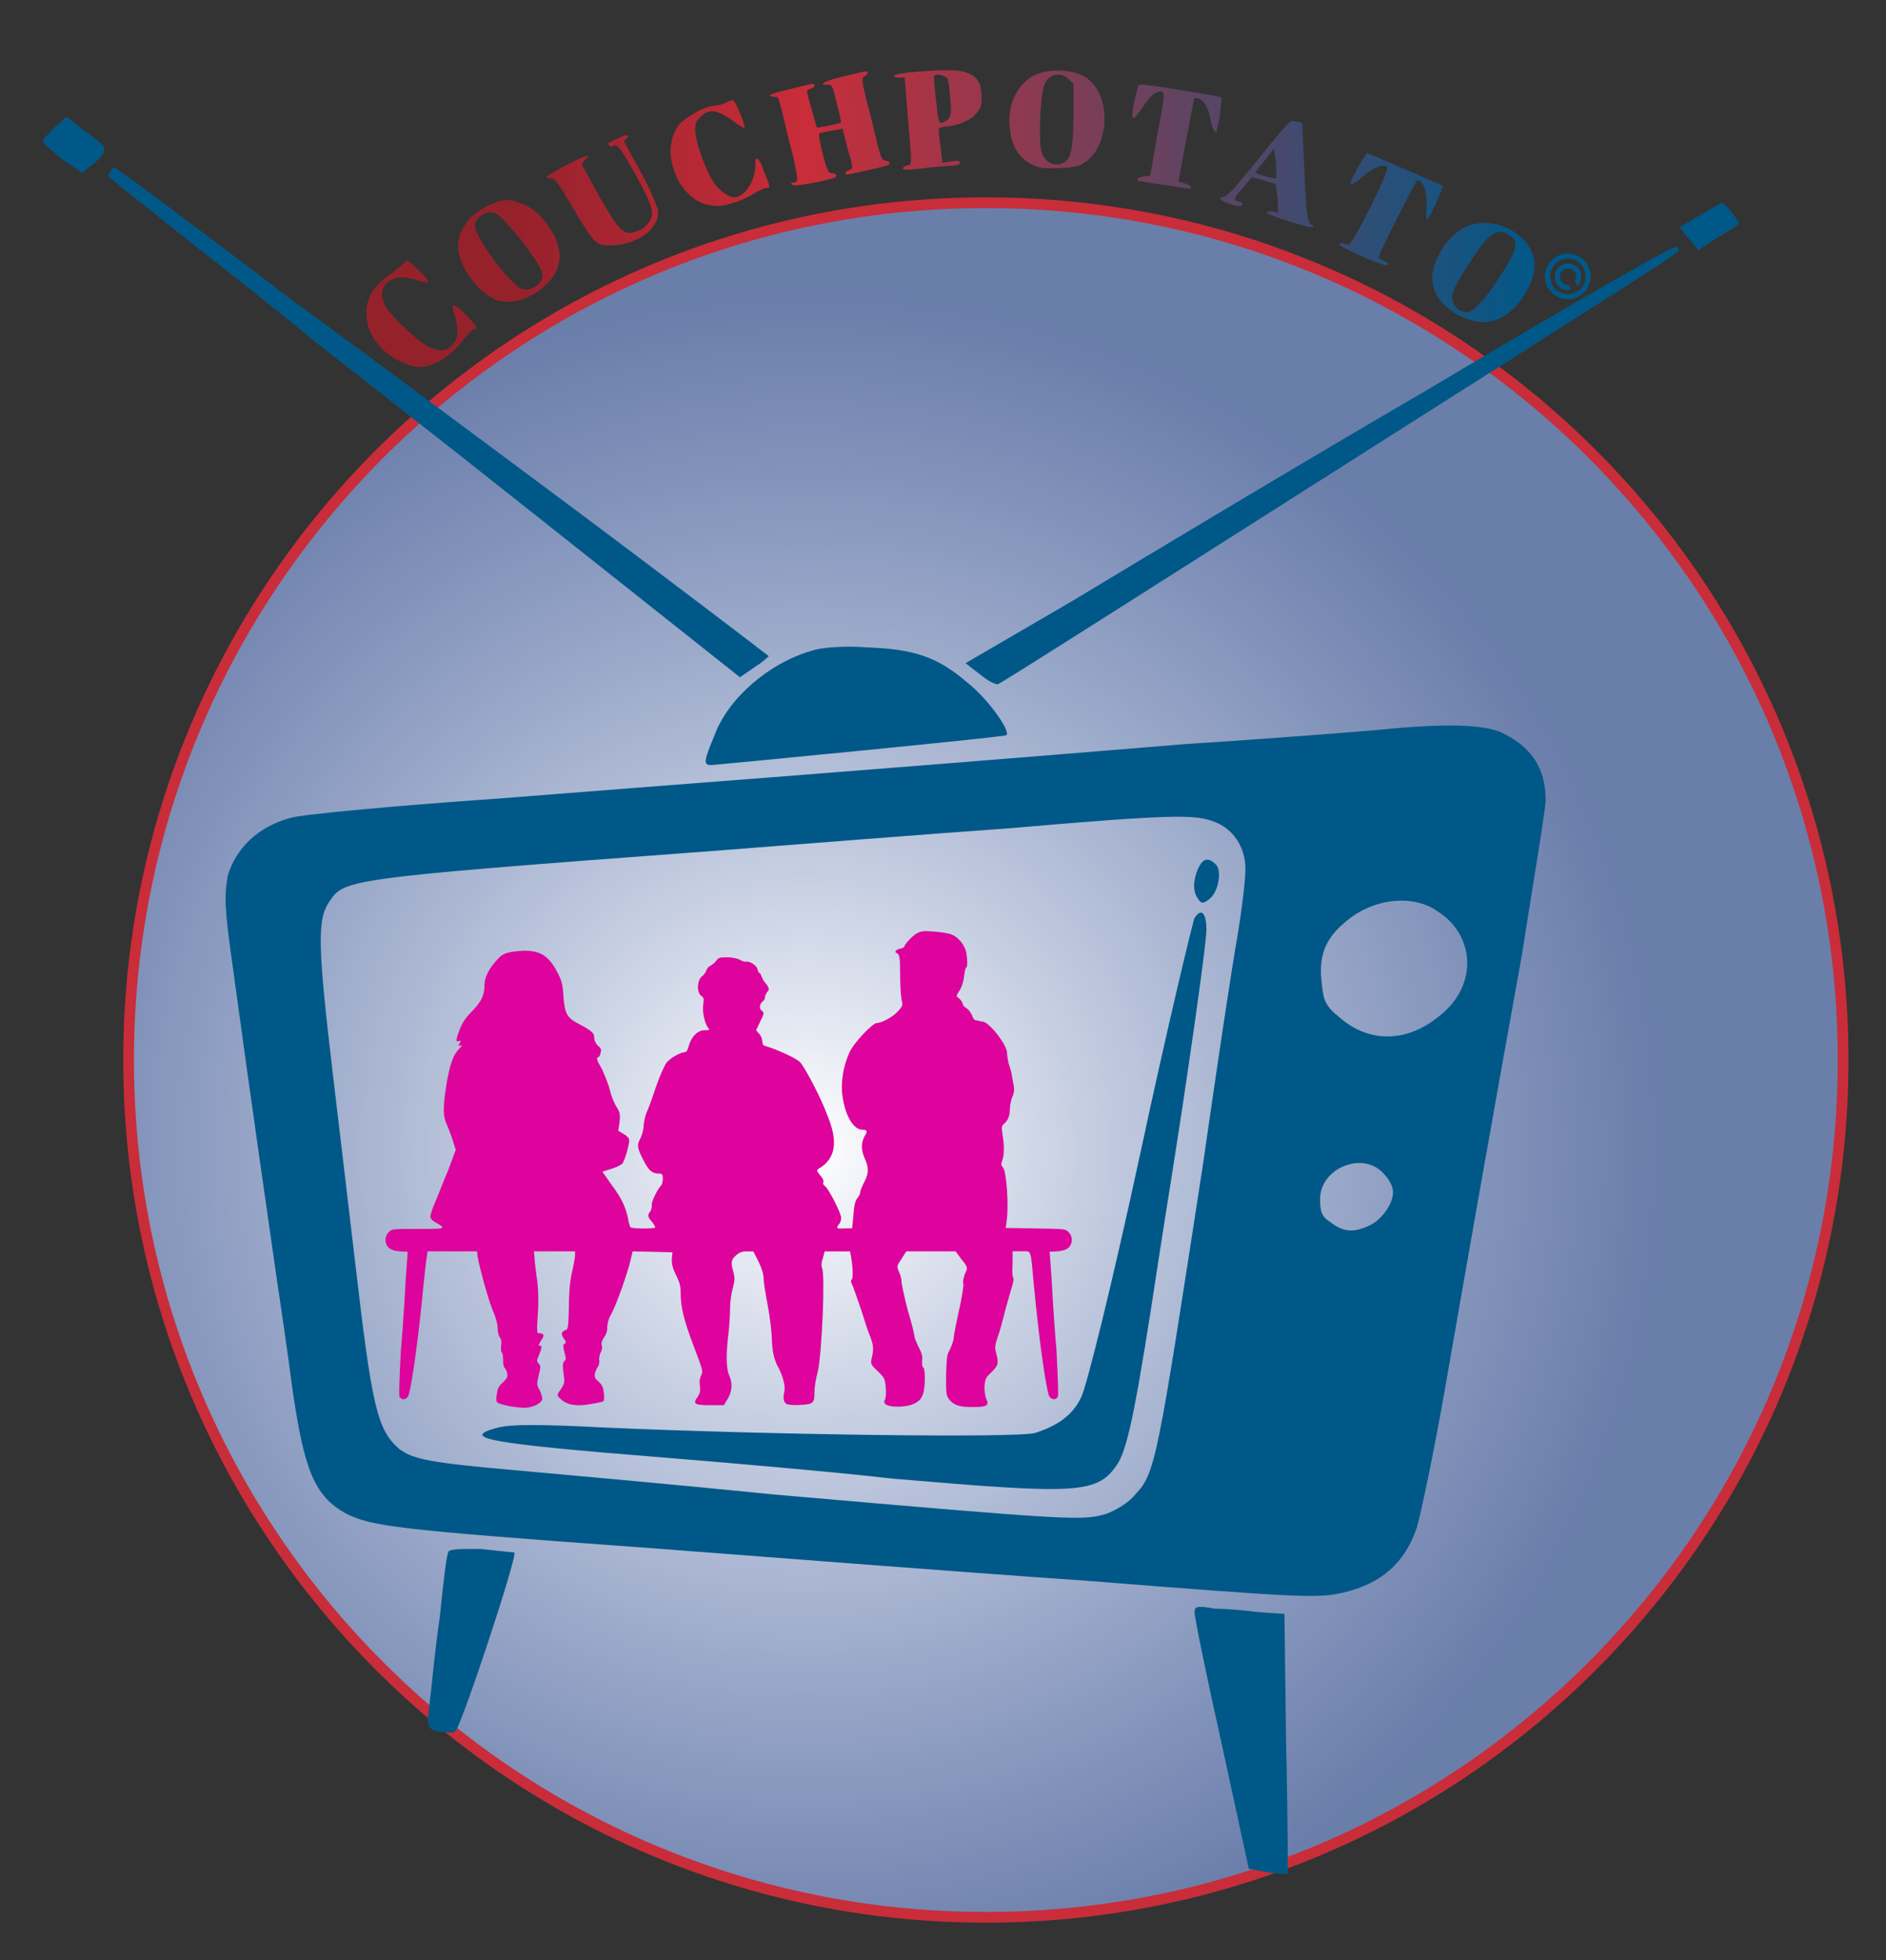 <svg xmlns="http://www.w3.org/2000/svg" xmlns:lucid="lucid" width="880" height="914.58"><rect width="100%" height="100%" fill="#333333" stroke="none"/><g transform="translate(-420 -245.592)" lucid:page-tab-id="0_0"><path d="M1280 740.17c0 220.9-179.1 400-400 400s-400-179.1-400-400 179.1-400 400-400 400 179.1 400 400z" stroke="#c92d39" stroke-width="5" fill="url(#a)"/><g stroke="#000" stroke-opacity="0" stroke-width=".41" fill="#005888"><path d="M1160.78 369.25c-2.93-5.1-9.45-6.87-14.56-3.94-5.1 2.94-6.86 9.46-3.93 14.57 2.92 5.1 9.44 6.86 14.54 3.93s6.87-9.45 3.94-14.55zm-16.44 9.44c-2.27-3.97-.9-9.07 3.06-11.34 3.96-2.27 9.05-.9 11.33 3.07 2.27 3.95.9 9.05-3.07 11.32-3.95 2.27-9.05.9-11.32-3.06z"/><path d="M1151.6 378.56c-1.35-.02-2.6-.75-3.28-1.94-1.05-1.83-.42-4.16 1.4-5.2 1.84-1.06 4.2-.44 5.24 1.4.68 1.17.66 2.64 0 3.8l-.1.15 1.3 2.24.26-.34c.8-.95 1.3-2.15 1.4-3.4.1-1.27-.17-2.52-.8-3.63-1.7-2.96-5.5-4-8.48-2.3-2.98 1.72-4 5.52-2.3 8.48.65 1.12 1.58 2 2.73 2.53 1.13.56 2.4.73 3.64.52l.47-.07-1.3-2.24-.18.02z"/></g><path d="M445.54 304.92c-3.17 3.28-5.54 5.74-5.54 6.56 0 .82 3.96 4.1 8.7 8.2l9.5 6.56 6.33-4.92c6.34-6.56 6.34-6.56-6.33-15.58l-7.12-5.74-5.54 4.92zM471.66 325.42c-.8 1.64-1.6 2.46-.8 2.46 0 .82 18.2 14.76 39.58 31.98 22.16 17.22 46.7 36.9 55.4 44.28 9.5 7.38 57.77 45.1 108.42 85.28l91 72.16 7.14-4.92c3.95-2.46 6.33-4.92 6.33-4.92s-45.9-35.26-102.1-77.08c-56.2-41.82-109.2-81.18-118.7-87.74-8.7-6.56-30.87-23.78-49.87-37.72-18.2-13.94-34.03-25.42-34.82-25.42 0 0-1.58.82-1.58 1.64zM1213.22 345.92l-9.5 5.74 3.96 4.92 4.75 5.74 8.7-5.74c5.54-3.28 9.5-5.74 10.3-6.56.78 0-6.34-9.84-7.92-9.84 0 0-4.74 2.46-10.28 5.74zM1086.6 427.1c-63.32 36.9-136.92 81.18-165.42 98.4l-50.65 29.52 6.33 4.92c3.96 3.28 7.13 4.92 8.7 4.92 2.38-.82 87.07-54.94 252.47-159.9 72.02-45.92 66.48-41.82 64.1-44.28-.78-.82-41.15 22.14-115.54 66.42zM798.5 549.28c-19.77 5.74-38.77 22.14-45.1 39.36-4.75 11.48-5.54 13.94-1.58 13.94 9.5-.82 136.92-13.12 137.7-13.94 2.38-1.64-8.7-17.22-18.2-24.6-14.24-12.3-25.32-15.58-46.7-16.4-11.07-.82-21.36 0-26.1 1.64zM1062.85 586.18c-9.5.82-50.65 4.1-89.43 6.56-169.37 13.94-238.22 18.86-320.53 25.42-47.5 3.28-91.8 7.38-97.35 9.02-15.04 4.1-25.33 13.94-29.3 27.06-1.57 9.84-1.57 14.76 2.4 42.64 8.7 63.96 16.6 118.08 20.57 145.96 2.37 15.58 5.54 37.72 7.12 50.02 5.54 38.54 10.3 50.84 25.32 59.04 11.88 5.74 22.16 7.38 136.13 15.58 54.6 4.1 147.98 11.48 208.13 15.58 102.9 8.2 109.22 8.2 120.3 5.74 18.2-4.1 29.28-13.94 34.82-30.34 1.58-4.92 7.92-34.44 13.46-66.42 11.88-68.06 19.8-113.16 35.62-200.9 5.54-35.26 11.08-68.06 11.08-72.16 0-15.58-7.12-25.42-21.37-31.98-8.7-3.28-25.32-4.1-56.98-.82zm-76.77 42.64c9.5 3.28 15.04 12.3 15.04 22.14 0 4.92-1.6 18.86-3.96 32.8-2.37 13.12-9.5 60.68-15.83 104.96-21.37 138.58-22.16 144.32-31.65 154.16-2.38 3.28-8.7 7.38-13.46 9.02-11.08 3.28-14.24 3.28-155.12-9.02-49.07-4.92-104.47-9.84-122.67-11.48-37.2-3.28-45.9-4.92-52.23-9.84-10.3-9.02-12.66-19.68-20.58-87.74-2.37-20.5-7.12-59.86-10.3-86.92-7.1-59.86-7.1-71.34-2.36-79.54 7.9-11.48 1.58-11.48 178.07-24.6 41.94-3.28 104.47-8.2 139.3-10.66 75.96-6.56 87.04-6.56 95.75-3.28zm104.47 41.82c18.2 11.48 19 35.26.8 49.2-15.05 12.3-32.46 12.3-45.9.82-7.14-5.74-7.93-8.2-8.72-16.4-1.58-12.3 1.58-20.5 10.3-27.88 12.65-11.48 31.65-13.94 43.52-5.74zm-24.54 123c2.4 2.46 3.97 5.74 3.97 8.2 0 5.74-5.54 13.12-11.08 15.58-7.13 3.28-11.88 3.28-18.2-1.64-3.97-2.46-4.76-4.92-4.76-10.66 0-14.76 20.58-22.96 30.07-11.48z" stroke="#000" stroke-opacity="0" stroke-width=".11" fill="#005888"/><path d="M978.96 650.96c-2.38 5.74-2.38 10.66 0 13.94 1.58 2.46 2.37 2.46 5.54 0 3.95-3.28 5.54-12.3 3.16-15.58-3.95-4.1-6.33-3.28-8.7 1.64zM977.37 673.92c-.8 1.64-12.66 50.84-25.32 109.88-13.45 62.32-25.33 109.88-27.7 113.98-3.96 8.2-11.08 13.12-21.37 16.4-8.7 2.46-125.04.82-199.44-2.46-31.65-1.64-45.1-1.64-51.44 0-18.2 4.92-3.96 7.38 77.56 13.94 30.07 2.46 78.35 6.56 106.84 9.84 87.06 7.38 95.76 7.38 105.26-7.38 4.75-8.2 8.7-27.88 19-95.94 2.37-15.58 8.7-54.12 13.45-86.92 4.76-31.98 8.7-61.5 8.7-65.6 0-8.2-2.36-10.66-5.53-5.74zM629.15 969.94c-.8.82-2.37 14.76-3.96 30.34-2.38 15.58-3.96 34.44-4.76 40.18-1.58 11.48-.8 11.48 3.96 13.12 3.17 0 6.33.82 7.92 0 2.37-.82 29.28-82 27.7-83.64-.8 0-7.92-.82-15.83-1.64-10.3 0-15.05 0-15.05 1.64zM977.37 997.82c0 2.46 5.54 29.52 12.67 61.5l12.66 58.22 8.7 1.64c4.75.82 9.5.82 9.5.82s0-27.88-.8-60.68l-.78-60.68-11.87-.82c-6.33-.82-15.04-1.64-20.58-1.64-8.7-1.64-9.5-.82-9.5 1.64z" stroke="#000" stroke-opacity="0" stroke-width=".11" fill="#005888"/><path d="M847.68 681.1c-2.24 1.35-5.76 5.35-5.76 6.24 0 .22-.96.66-1.92.9-2.24.43-2.88 1.76-1.28 2.2.96.45 1.28 2.23 1.28 9.57 0 4.9.32 10.23.64 11.8.64 2.88.64 3.1-1.6 5.55-2.24 2.66-7.68 5.55-9.92 5.55-1.92 0-10.88 9.34-12.8 13.8-2.88 6.43-4.16 14-3.2 20.44 1.28 9.1 5.12 15.56 9.28 15.56 2.24 0 2.56.67.96 3.1-1.6 3.13-1.6 6.24 0 10.02 2.24 4.67 1.92 7.33 0 11.1-.96 1.8-1.92 4-1.92 4.68 0 .9-.64 2-1.28 2.9-.96 1.1-1.6 2.88-1.92 7.77l-.64 6.45h-3.52c-3.84.22-4.16 0-2.56-2 .64-.67.96-2 .96-2.9 0-2.22-5.76-13.33-7.36-14.66-.96-.67-1.28-1.34-.96-2 .32-.67-.32-2-1.6-3.34-1.6-2-1.6-2.22-.64-2.9 8-4.66 9.28-12.44 4.16-24.9-3.2-8.66-10.56-22.44-12.8-24.9-1.92-1.76-10.24-5.77-16.32-7.54-.96-.23-1.28-1.12-1.28-2.23 0-1.1-.64-2.67-1.6-3.55l-1.28-1.56 1.92-4c1.92-4 1.92-4.23.64-5.12-1.28-1.1-.96-3.1.64-4.44.64-.45.96-1.33.96-2 0-.67.64-1.56.96-2.22 1.28-.9.96-2.23-.96-4.45-.64-.66-1.28-2-1.6-2.88-.32-.67-.64-1.56-.96-1.56-.32 0-.64-.66-.96-1.78-.32-1.77-3.52-3.77-5.44-3.55-.32.22-1.92-.22-2.88-.9-1.28-.66-3.84-1.1-6.08-1.1-3.2 0-3.84.22-4.8 1.55-.64.9-1.92 2-2.88 2.45-.96.44-1.6 1.55-1.92 2.44-.32.67-.96 1.78-1.92 2.45-2.24 1.78-2.56 7.56-.32 9.1 1.28.9 1.28 1.35.96 3.8-.64 3.33.64 9.1 2.24 11.1.96 1.12.64 1.12-1.6 1.12-3.2 0-6.08 2.9-7.36 7.1-.64 2.24-.96 3.13-1.92 3.13-2.24.22-6.72 2.66-8.64 5.1-.96 1.34-3.2 6.46-4.8 11.12-1.6 4.88-3.52 10.22-4.48 12.22-.64 1.78-1.28 4.45-1.28 6 0 1.34-.64 3.78-1.28 5.34-1.92 3.55-1.92 4.44.96 10.22 2.56 5.12 4.16 6.67 7.36 6.67 1.6 0 1.92.45 1.92 2.23 0 1.33-.32 2.66-.64 3.1-1.92 2-5.12 8.46-4.48 9.8 0 .66-.32 1.77-.64 2.44-1.6 1.77-1.28 2.66.64 4.9.96 1.1 1.6 2.43 1.6 2.65 0 .67-10.24.67-11.52 0-.32-.22-.96-2.44-1.28-4.66-1.28-5.33-2.88-8.9-8-15.78-1.92-2.9-3.84-5.33-3.84-5.56 0 0 1.92-.66 4.16-1.33s4.48-1.78 5.12-2.45c.96-1.1 3.2-8.44 3.2-10.9 0-.88-.96-2-2.56-2.88l-2.56-1.55.64-4.23c.32-3.78 0-4.44-1.28-6.67-.96-1.33-2.56-4.9-3.2-7.78-.64-2.9-2.56-7.33-3.84-10.22-2.24-3.78-2.56-4.9-1.92-5.34.64 0 1.28-1.1 1.28-2 .64-1.55.32-2.2-1.28-3.55-.96-1.1-1.6-2.22-1.6-3.55 0-2.23-.96-3.12-6.72-6.23-6.08-3.1-7.04-4.9-7.68-13.34-.32-5.78-.96-7.55-2.88-11.1-4.16-8.24-8.96-10.68-18.24-9.8-6.08.67-7.36 1.12-10.56 4.9-3.2 3.55-5.12 7.56-5.12 10.67 0 4.9-1.28 7.78-5.76 12.45-3.2 3.1-4.8 5.78-5.76 8.44-1.92 4.9-1.92 6-.64 5.55.96-.44 1.28-.22.64.9-.96 1.33-.64 1.55.32 1.1.96-.22.64.23-.64 1.56-2.56 2.68-3.84 6-5.44 13.8-1.92 10.9-2.24 16.44-.96 20 .64 1.56 2.24 5.34 3.2 8.22l1.6 5.12-3.52 9.56c-2.24 5.1-4.8 12-6.08 14.9-1.28 2.88-2.24 6-2.24 6.66 0 .67.64 1.78 1.92 2.45 5.76 3.34 5.76 3.34-7.36 3.34-11.84 0-12.48 0-13.76 1.33-2.24 2-2.24 5.34-.32 7.34.96.9 2.56 1.57 5.12 1.8l3.84.2-.96 13.13c-.32 7.1-1.28 22-2.24 33.12-.64 12.45-.96 20.68-.64 21.34.96 1.77 3.2 1.55 4.16-.45 1.6-4.45 4.8-27.8 7.04-51.58.64-6.22 1.28-12.22 1.6-13.56l.32-2.2h23.04l.32 2.66c.96 5.33 5.12 20.45 7.04 24.9 1.28 2.88 2.24 6.22 2.24 7.78 0 1.55.32 3.77.96 4.66.96 1.12.96 2.45.64 4.45 0 1.78 0 2.67.32 2.67s.64 1.55.64 3.33c0 2 .32 3.56.64 3.78.32.22.96 1.34 1.28 2.45.32 2 0 2.44-1.92 4.44-1.92 1.56-2.56 2.9-2.88 5.34-.32 1.78-.32 3.33 0 3.78.64 1.33 10.56 3.1 14.08 2.67 3.52-.44 6.4-2 7.04-3.77.32-.45-.32-2.23-.96-4-1.6-2.67-1.6-3.12-.64-7.34.96-3.8.96-4.46 0-5.35-.96-1.1-.96-1.33 0-3.78 1.6-3.55 1.6-5.1.32-4.66-.64.23-.32-.44.64-2.22 1.92-2.44 1.6-3.55-.64-3.55-1.28 0-1.28-.45-.64-10.45.32-6.9 0-12.23-.64-15.8-.32-3.1-.96-6.88-.96-8.66l-.32-3.33h19.2v1.77c0 .9-.64 4.9-1.6 8.67-.96 5.1-1.28 9.78-1.28 16.45-.32 9.1-.32 9.55-1.92 10-1.6.66-1.92 1.77-.32 4 .96 1.33.96 1.77.32 2.22-.96.44-.96.9.32 6 .32.9 0 1.78-.64 2.22-.64.9-.64 1.56-.32 5.34.64 4.44.64 4.67-.96 7.33-2.24 3.13-2.24 3.13-.32 4.9 2.88 2.67 7.04 3.56 13.44 2.45 2.88-.45 5.76-1.1 6.4-1.33.32-.23.64-1.78.32-4-.32-2.9-.96-3.8-2.56-5.34-1.6-1.34-1.92-2-1.6-3.78.32-1.1.96-2.67 1.6-3.34.32-.88.64-2.22.32-3.1 0-.9.32-2.23.64-3.12.64-.9.96-2.22.64-3.33-.32-1.33 0-2.22.96-3.77.96-1.12 1.6-2.9 1.6-4.67 0-2 .64-4.23 1.92-6.45 2.24-4 7.68-19.33 8.96-25.1l.96-4 9.28.2 9.28.23-.32 3.12c0 2.44.32 4 1.92 7.33 1.6 3.34 2.24 4.9 2.24 8.45 0 6.45 1.28 12.23 6.08 24.9 4.16 10.9 4.48 11.78 3.52 13.56-.64 1.1-.96 2.88-.64 4.88.32 2.44 0 3.56-.96 5.1-2.56 3.35-1.6 4 5.76 4h6.4l1.6-2.65c2.24-3.56 2.56-7.34.96-11.12-1.6-3.32-1.6-10.66-.32-20.44.32-3.1.64-8.23.64-11.12 0-2.9.64-7.1 1.28-9.33.96-3.77.96-4.66.32-7.33-1.28-4.45-1.28-5.78 1.28-8 1.6-1.34 2.56-1.78 5.12-1.78h2.88l2.56 5.1c1.6 3.34 2.24 6 2.24 8 0 1.56.96 7.12 1.92 12.23.96 5.1 1.92 12.45 1.92 16.45.32 5.78.96 7.78 2.24 10.9 3.2 5.78 4.16 10.44 3.52 13.1-.64 2.23-.32 4.68.96 5.35 1.28.9 9.6.66 11.52-.23 1.28-.88 1.6-1.33 1.6-4.9 0-2.43.64-6.66 1.6-10 1.92-8.66 3.52-45.78 1.92-48.45-.32-.45-.32-2.23.32-4l.96-3.56h11.84l.32 1.77c.96 4.9 1.28 11.1.32 11.56-.32.22-.32 1.1.32 2.22.64 1.1 2.24 6.22 4.16 11.56 1.6 5.12 3.52 11.13 4.48 13.13 1.28 3.78 1.6 5.1.32 10.44-.32 1.78 0 2.45 2.88 5.12 3.2 3.1 3.52 3.54 3.84 7.77.32 2.67 0 4.67-.32 5.56-1.28 2 .96 3.33 5.76 3.33 6.08 0 10.24-1.78 11.52-4.9 1.6-2.66 1.6-12.44.64-13.33-.64-.22-.64-1.55-.64-3.1.32-2 0-3.35-1.6-6.46-.96-2-1.92-4.22-1.92-4.9 0-.66-1.28-6.2-3.2-12.44-1.6-6.22-2.88-12.22-2.88-13.34 0-1.34-.64-3.34-1.28-4.67-.96-2.45-.96-2.45 1.28-5.78l2.24-3.56h23.04l2.56 3.55c3.2 3.78 3.2 4.22 1.6 7.33-.32 1.34-.96 3.1-.64 4 .32 1.1-.64 6.67-1.92 12.45-1.28 5.78-2.56 12-2.56 13.56-.32 1.77-1.28 4-1.92 5.33-1.28 2-1.28 3.56-1.6 11.34 0 8.44 0 9.56 1.28 11.33 2.24 2.9 4.8 3.78 11.2 3.78 6.4 0 7.68-.66 6.4-3.55-.64-1.12-.96-3.56-.96-6 .32-3.8.64-4.23 3.2-6.68 3.2-3.1 3.52-4.22 2.24-8.9-.64-2.43-.64-3.54.64-7.32.96-2.45 2.24-7.34 3.2-11.12.96-3.77 2.56-9.1 3.2-11.55.96-2.67 1.28-4.9.96-5.1-.32-.23-.64-3.12-.32-6.46v-6h4.16c4.8 0 4.16-1.57 5.76 15.77 2.24 23.8 5.44 47.13 7.04 51.58.96 2 3.2 2.22 4.16.44.32-.67 0-8.9-.64-21.35-.96-11.1-1.92-26-2.24-33.12l-.96-13.12 3.84-.2c2.56-.23 4.16-.9 5.12-1.8 1.92-2 1.92-5.32-.32-7.33-1.28-1.33-1.92-1.33-15.04-1.55l-14.08-.22.32-2.45c1.28-7.78 0-23.8-1.6-25.8-.96-.88-.96-1.54-.32-3.32.96-2.45.96-7.56 0-12.45-.32-2.9-.32-3.56.64-4.45 1.92-1.55 2.88-3.78 2.88-6.67 0-1.33.32-3.77.96-5.55 1.28-2.88 1.28-4 .32-8.44-.32-2.67-1.28-6.23-1.92-7.78-.32-1.56-.64-3.56-.64-4.45.32-3.55-8.32-14.9-11.52-14.9-.64-.2-1.6-.2-1.92-.44-.32 0-.96-.23-1.28-.23-.64 0-1.28-1.1-1.6-2.22-.64-1.34-1.6-2.67-2.56-3.34-.96-.43-1.92-1.54-1.92-2.43-.32-.9-1.28-2-1.92-2.45-1.28-.66-.96-.9.32-3.1.96-1.34 1.92-3.8 2.24-6.46.32-2.22.64-4.22.96-4.44.96-.45.64-4.67 0-7.78-.96-3.34-3.84-6.67-6.72-7.78-.96-.45-4.8-1.12-8-1.34-5.44-.44-6.4-.22-8.32.9z" stroke="#000" stroke-opacity="0" stroke-width=".11" fill="#dd039c"/><g stroke="#000" stroke-opacity="0" stroke-width=".09"><path d="M815.78 279.62c-8.73 1.7-12 3.5-7.1 3.5 2.2 0 2.2.66 3.83 8.84 1.1 4.8 1.64 8.83 1.64 9.1-1.1.38-10.9 2.07-11.45 1.8 0-.38-3.83-15.58-3.83-17.14 0-.4.55-.78 1.64-1.04 2.73-.64 2.73-2.85 0-2.2-1.08.26-6 1.17-10.36 2.07-4.9.78-8.73 1.95-8.73 2.34 0 .38 1.1.77 2.2.77 2.18 0 1.63-1.04 6 21.44 2.18 9.5 3.27 17.68 2.72 18.07 0 .52-1.1.9-2.18.9-.54 0-1.1.27 0 1.04.55.8 13.1-.76 19.64-2.45 1.64-.65 1.1-2.2-1.1-2.2-1.63 0-2.17-1.7-3.8-9.24-1.1-5.05-1.65-9.47-1.1-9.6 0-.13 2.73-.65 6-1.04l4.9-.65 1.1 5.47c.55 3 1.64 7.27 2.18 9.48.55 3.5.55 4.03-1.1 4.42-1.62.4-2.72 2.08-1.08 2.08 1.1 0 16.37-2.73 18.55-3.25 2.18-.65 2.18-2.08-.55-2.47-1.63-.26-2.18-1.7-5.45-19.5-3.82-17.4-3.82-19.2-2.73-20 2.18-1.03 2.73-2.6.55-2.46-.55.13-5.46.9-10.37 1.95z" fill="url(#b)" transform="matrix(0.999,-0.045,0.045,0.999,-14.399,38.696)"/><path d="M846.33 279.1c-3.27.26-6.55.78-6.55 1.3s1.1.9 2.2.9h2.7l.56 15.73c1.1 26.24 1.1 25.07-1.1 25.33-1.08.26-2.17.78-2.17 1.3 0 .78 2.18.9 7.63.52 4.37-.4 10.37-.65 13.64-.65 3.82 0 5.46-.4 5.46-1.3s-1.1-1.17-4.37-.78l-3.82.4-.53-7.68c-.55-4.15-.55-7.92-.55-8.3.55-.4 2.18-.8 3.27-.8 5.45 0 12.54-2.6 14.72-5.58 2.2-2.2 2.73-3.77 2.73-8.2 0-4.4-.54-5.84-2.18-8.04-4.37-4.42-9.82-5.07-31.64-4.16zm18 3.25c.55.52 1.1 4.54 1.1 9.1.54 6.88 0 8.56-1.1 10.12-1.1.9-2.73 1.7-3.27 1.7-1.64 0-1.64-1.44-2.18-10.53-.55-5.85-.55-11.04-.55-11.56 1.1-.9 4.36-.26 6 1.17z" fill="url(#c)" transform="matrix(0.999,-0.045,0.045,0.999,-14.399,38.696)"/><path d="M905.24 283c-8.18 3.76-13.63 13.38-12.54 24.94.54 8.18 3.82 13.38 9.27 16.5 3.82 2.08 5.46 2.34 13.1 2.34 7.08 0 9.27-.26 12-2.2 11.45-6.9 13.63-29.5 3.27-38.47-4.9-4.8-17.46-6.35-25.1-3.1zm15.82 2.46l2.2 2.47-.56 12.08c-.55 13.27-1.64 21.06-3.82 23-4.36 4.17-10.9 1.7-12-4.67-1.1-4.03.55-23.9 2.18-28.97 1.64-6.23 7.64-8.05 12-3.9z" fill="url(#d)" transform="matrix(0.999,-0.045,0.045,0.999,-14.399,38.696)"/><path d="M761.23 289.1c-1.1.78-3.82 1.3-5.45 1.3-4.9 0-15.28 5.33-18 9.1-4.92 7.14-4.92 15.97-.55 25.6 4.36 7.9 10.36 12.2 18.55 12.2 3.8 0 12-2.47 16.36-5.07 2.18-1.3 4.9-2.34 6-2.34 1.1 0 1.64-.4 1.1-1.18 0-.64-1.1-3.76-2.2-6.88-1.63-5.98-3.8-7.8-3.8-3.25 0 7.4-5.46 15.06-10.37 15.06-2.73 0-7.64-3.9-9.82-8.18-3.28-5.85-7.1-18.45-7.1-23.13 0-3.76.55-5.06 2.73-6.88 3.82-3.64 7.64-3.12 14.2 1.82 2.7 2.32 5.44 4.14 6 4.14 1.08 0-3.3-11.7-4.38-13-.54-.25-1.63 0-3.27.66z" fill="url(#e)" transform="matrix(0.999,-0.045,0.045,0.999,-14.399,38.696)"/><path d="M953.25 290.4c-3.27 10.52-3.82 14.68-2.73 14.68.55 0 2.18-1.95 4.36-4.55 3.28-4.93 6-7.27 8.73-7.27 2.2 0 2.2 1.43-2.7 21.56l-3.83 17.4-3.28.27c-1.64.25-2.73.64-2.73 1.16 0 .52 0 .9.54.9l11.47 2.22c6 1.3 11.45 2.34 12 2.34 1.64 0 .54-1.7-2.18-2.6l-2.74-.9 4.36-19.1c2.73-10.53 4.37-19.36 4.9-19.5 0-.12.56 0 1.65.27 2.73.77 4.9 5.18 5.45 11.3 1.1 4.8 2.2 6.22 2.73 3.1 1.64-4.02 2.73-14.02 2.73-14.4-.55-.27-9.27-2.35-19.64-4.43-16.36-3.38-18.55-3.77-19.1-2.47z" fill="url(#f)" transform="matrix(0.999,-0.045,0.045,0.999,-14.399,38.696)"/><path d="M710.5 303.4c-2.18.9-4.37 1.8-4.9 2.07-.56.13-.56.78 0 1.3.53.78 1.08.9 2.17.26 1.64-.78 2.73.9 9.27 13.5 7.64 15.73 8.73 19.24 4.9 23.52-1.08 1.3-3.26 2.86-5.44 3.38-6 1.82-7.64.13-16.37-16.5-3.8-8.05-7.63-15.2-7.63-15.72 0-.64 1.1-1.67 1.63-2.32 1.1-.65 1.64-1.43 1.1-1.7-.55-.77-19.64 8.06-19.64 9.1.53.52 1.08.78 2.17.65 1.63-.13 3.27 2.34 9.27 13.64 3.82 7.54 8.18 14.94 9.82 16.37 2.18 2.2 3.27 2.47 8.73 2.47 12-.12 22.35-7.53 21.26-15.84-.54-2.08-3.27-9.87-7.1-17.67-3.8-7.54-7.08-14.17-7.08-14.56 0-.52.55-1.17 1.1-1.3.54-.13 1.08-.78.54-1.3 0-.65-1.64-.4-3.82.65z" fill="url(#g)" transform="matrix(0.999,-0.045,0.045,0.999,-14.399,38.696)"/><path d="M1007.8 326.78c-9.82 11.3-15.28 16.88-16.9 16.88-1.1 0-1.65.4-1.65.9 0 .92 6.55 3.78 8.73 3.78 2.18 0 2.18-1.56 0-2.08-2.73-.65-2.73-1.43 2.18-6.62l4.37-4.55 5.45 1.8 5.46 1.96.54 6.75v6.64l-2.18-.65c-1.64-.27-2.73-.14-3.27.25 0 .52 4.36 2.47 10.36 4.68 9.8 3.5 13.63 4.15 9.8 1.56-1.08-1.18-1.63-3.4-1.63-24.18V310.8l-1.63-.52c-1.64-.26-2.73-.52-3.28-.52-1.1 0-8.18 7.66-16.36 17.02zm7.64 9.22c-.55.52-9.28-2.34-9.28-3 0-.25 2.18-2.85 4.9-5.7l4.38-5.2.54 6.75c0 3.77 0 7.02-.54 7.15z" fill="url(#h)" transform="matrix(0.999,-0.045,0.045,0.999,-14.399,38.696)"/><path d="M1056.35 329.24c-4.36 6.9-6.55 10.8-6 11.3.54.4 3.27-1.3 6-3.63 5.45-4.02 10.36-5.45 11.45-3.5 1.1 1.3-18 35.6-19.63 35.2-.55-.12-2.2-.5-2.73-.77-1.1-.26-1.64 0-1.64.4 0 1.42 20.73 11.55 21.82 10.77 1.1-.4.55-1.17-1.1-1.95-1.62-.78-2.72-1.7-2.72-2.08 2.2-5.06 19.1-34.94 19.64-34.94 2.73 0 4.37 5.2 3.82 11.95-.54 3.64-.54 6.5 0 6.5 1.1 0 8.18-14.82 8.18-15.33-1.1-.52-34.36-16.9-34.9-16.9 0 0-1.1 1.44-2.2 3z" fill="url(#i)" transform="matrix(0.999,-0.045,0.045,0.999,-14.399,38.696)"/><path d="M650.5 331.2c-12.55 4.4-19.65 14.15-16.92 24.42 2.18 9.35 10.37 19.1 17.46 21.3 6 1.56 12 .4 18.55-3.76 10.35-7.02 13.08-15.33 8.17-26-3.82-7.65-8.18-12.46-14.2-15.06-5.44-2.47-8.17-2.6-13.08-.9zm3.27 7.14c7.1 7.27 18 23.77 18 27.28 0 3.38-3.82 6.63-7.64 6.63-2.18 0-3.82-.9-6-3.5-7.64-7.8-16.9-23.27-16.9-27.16 0-2.87 3.8-6.12 7.08-6.12 2.2 0 3.83 1.04 5.47 2.86z" fill="url(#j)" transform="matrix(0.999,-0.045,0.045,0.999,-14.399,38.696)"/><path d="M607.94 356.8c-.54.77-3.82 3.23-7.1 5.44-8.72 5.46-12 10.92-12 18.58 0 6.37 2.2 11.3 7.65 17.15 4.35 4.16 12 8.18 16.35 8.18 6.55 0 15.28-4.8 20.73-11.95 2.18-2.47 4.37-4.55 4.9-4.55 2.2 0 2.2-.65-2.72-6.36-4.36-5.08-7.1-6.64-6.54-3.65 2.73 10.13 2.18 14.55-1.64 17.4-2.73 2.48-6 2.22-10.9-.5-4.37-2.48-15.83-14.17-18.56-18.98-2.18-4.67-2.18-8.96 1.1-11.43 3.27-2.73 7.63-2.86 14.18-.52 2.18 1.04 4.9 1.43 4.9 1.04.55-.4-1.63-3.25-4.36-5.98-4.36-4.4-5.45-5.06-6-3.9z" fill="url(#k)" transform="matrix(0.999,-0.045,0.045,0.999,-14.399,38.696)"/><path d="M1102.17 363.15c-8.18 3.9-15.82 15.07-15.82 23.52 0 8.7 7.64 16.88 18.55 20.13 8.18 2.47 16.9-1.3 23.46-10.13 6-8.7 7.63-15.6 4.36-22.22-4.9-10.65-20.18-16.36-30.55-11.3zm21.28 4.55c4.36 3.25 3.27 6.75-6 19.62-7.1 10-12.55 15.2-15.28 15.2-3.27-.13-5.45-1.7-6.54-4.8-1.64-3.13 1.63-8.98 9.8-19.9 8.74-12.2 12.56-14.15 18.02-10.12z" fill="url(#l)" transform="matrix(0.999,-0.045,0.045,0.999,-14.399,38.696)"/></g><defs><radialGradient gradientUnits="userSpaceOnUse" id="a" fx="795.79" fy="782.28" cx="795.79" cy="782.28" r="400"><stop offset="0%" stop-color="#fff"/><stop offset="100%" stop-color="#85a2e5" stop-opacity=".67"/></radialGradient><linearGradient gradientUnits="userSpaceOnUse" id="b" x1="1134.36" y1="407.58" x2="588.85" y2="386.57"><stop offset="0%" stop-color="#005888"/><stop offset="62.5%" stop-color="#c92d39"/><stop offset="87.5%" stop-color="#95212b"/></linearGradient><linearGradient gradientUnits="userSpaceOnUse" id="c" x1="1134.36" y1="407.58" x2="588.85" y2="386.57"><stop offset="0%" stop-color="#005888"/><stop offset="62.5%" stop-color="#c92d39"/><stop offset="87.5%" stop-color="#95212b"/></linearGradient><linearGradient gradientUnits="userSpaceOnUse" id="d" x1="1134.36" y1="407.58" x2="588.85" y2="386.57"><stop offset="0%" stop-color="#005888"/><stop offset="62.5%" stop-color="#c92d39"/><stop offset="87.5%" stop-color="#95212b"/></linearGradient><linearGradient gradientUnits="userSpaceOnUse" id="e" x1="1134.36" y1="407.58" x2="588.85" y2="386.57"><stop offset="0%" stop-color="#005888"/><stop offset="62.5%" stop-color="#c92d39"/><stop offset="87.5%" stop-color="#95212b"/></linearGradient><linearGradient gradientUnits="userSpaceOnUse" id="f" x1="1134.36" y1="407.58" x2="588.85" y2="386.57"><stop offset="0%" stop-color="#005888"/><stop offset="62.5%" stop-color="#c92d39"/><stop offset="87.5%" stop-color="#95212b"/></linearGradient><linearGradient gradientUnits="userSpaceOnUse" id="g" x1="1134.36" y1="407.58" x2="588.85" y2="386.57"><stop offset="0%" stop-color="#005888"/><stop offset="62.5%" stop-color="#c92d39"/><stop offset="87.5%" stop-color="#95212b"/></linearGradient><linearGradient gradientUnits="userSpaceOnUse" id="h" x1="1134.36" y1="407.58" x2="588.85" y2="386.57"><stop offset="0%" stop-color="#005888"/><stop offset="62.5%" stop-color="#c92d39"/><stop offset="87.5%" stop-color="#95212b"/></linearGradient><linearGradient gradientUnits="userSpaceOnUse" id="i" x1="1134.36" y1="407.58" x2="588.85" y2="386.57"><stop offset="0%" stop-color="#005888"/><stop offset="62.5%" stop-color="#c92d39"/><stop offset="87.5%" stop-color="#95212b"/></linearGradient><linearGradient gradientUnits="userSpaceOnUse" id="j" x1="1134.36" y1="407.58" x2="588.85" y2="386.57"><stop offset="0%" stop-color="#005888"/><stop offset="62.5%" stop-color="#c92d39"/><stop offset="87.5%" stop-color="#95212b"/></linearGradient><linearGradient gradientUnits="userSpaceOnUse" id="k" x1="1134.36" y1="407.58" x2="588.85" y2="386.57"><stop offset="0%" stop-color="#005888"/><stop offset="62.5%" stop-color="#c92d39"/><stop offset="87.5%" stop-color="#95212b"/></linearGradient><linearGradient gradientUnits="userSpaceOnUse" id="l" x1="1134.36" y1="407.58" x2="588.85" y2="386.57"><stop offset="0%" stop-color="#005888"/><stop offset="62.5%" stop-color="#c92d39"/><stop offset="87.5%" stop-color="#95212b"/></linearGradient></defs></g></svg>

